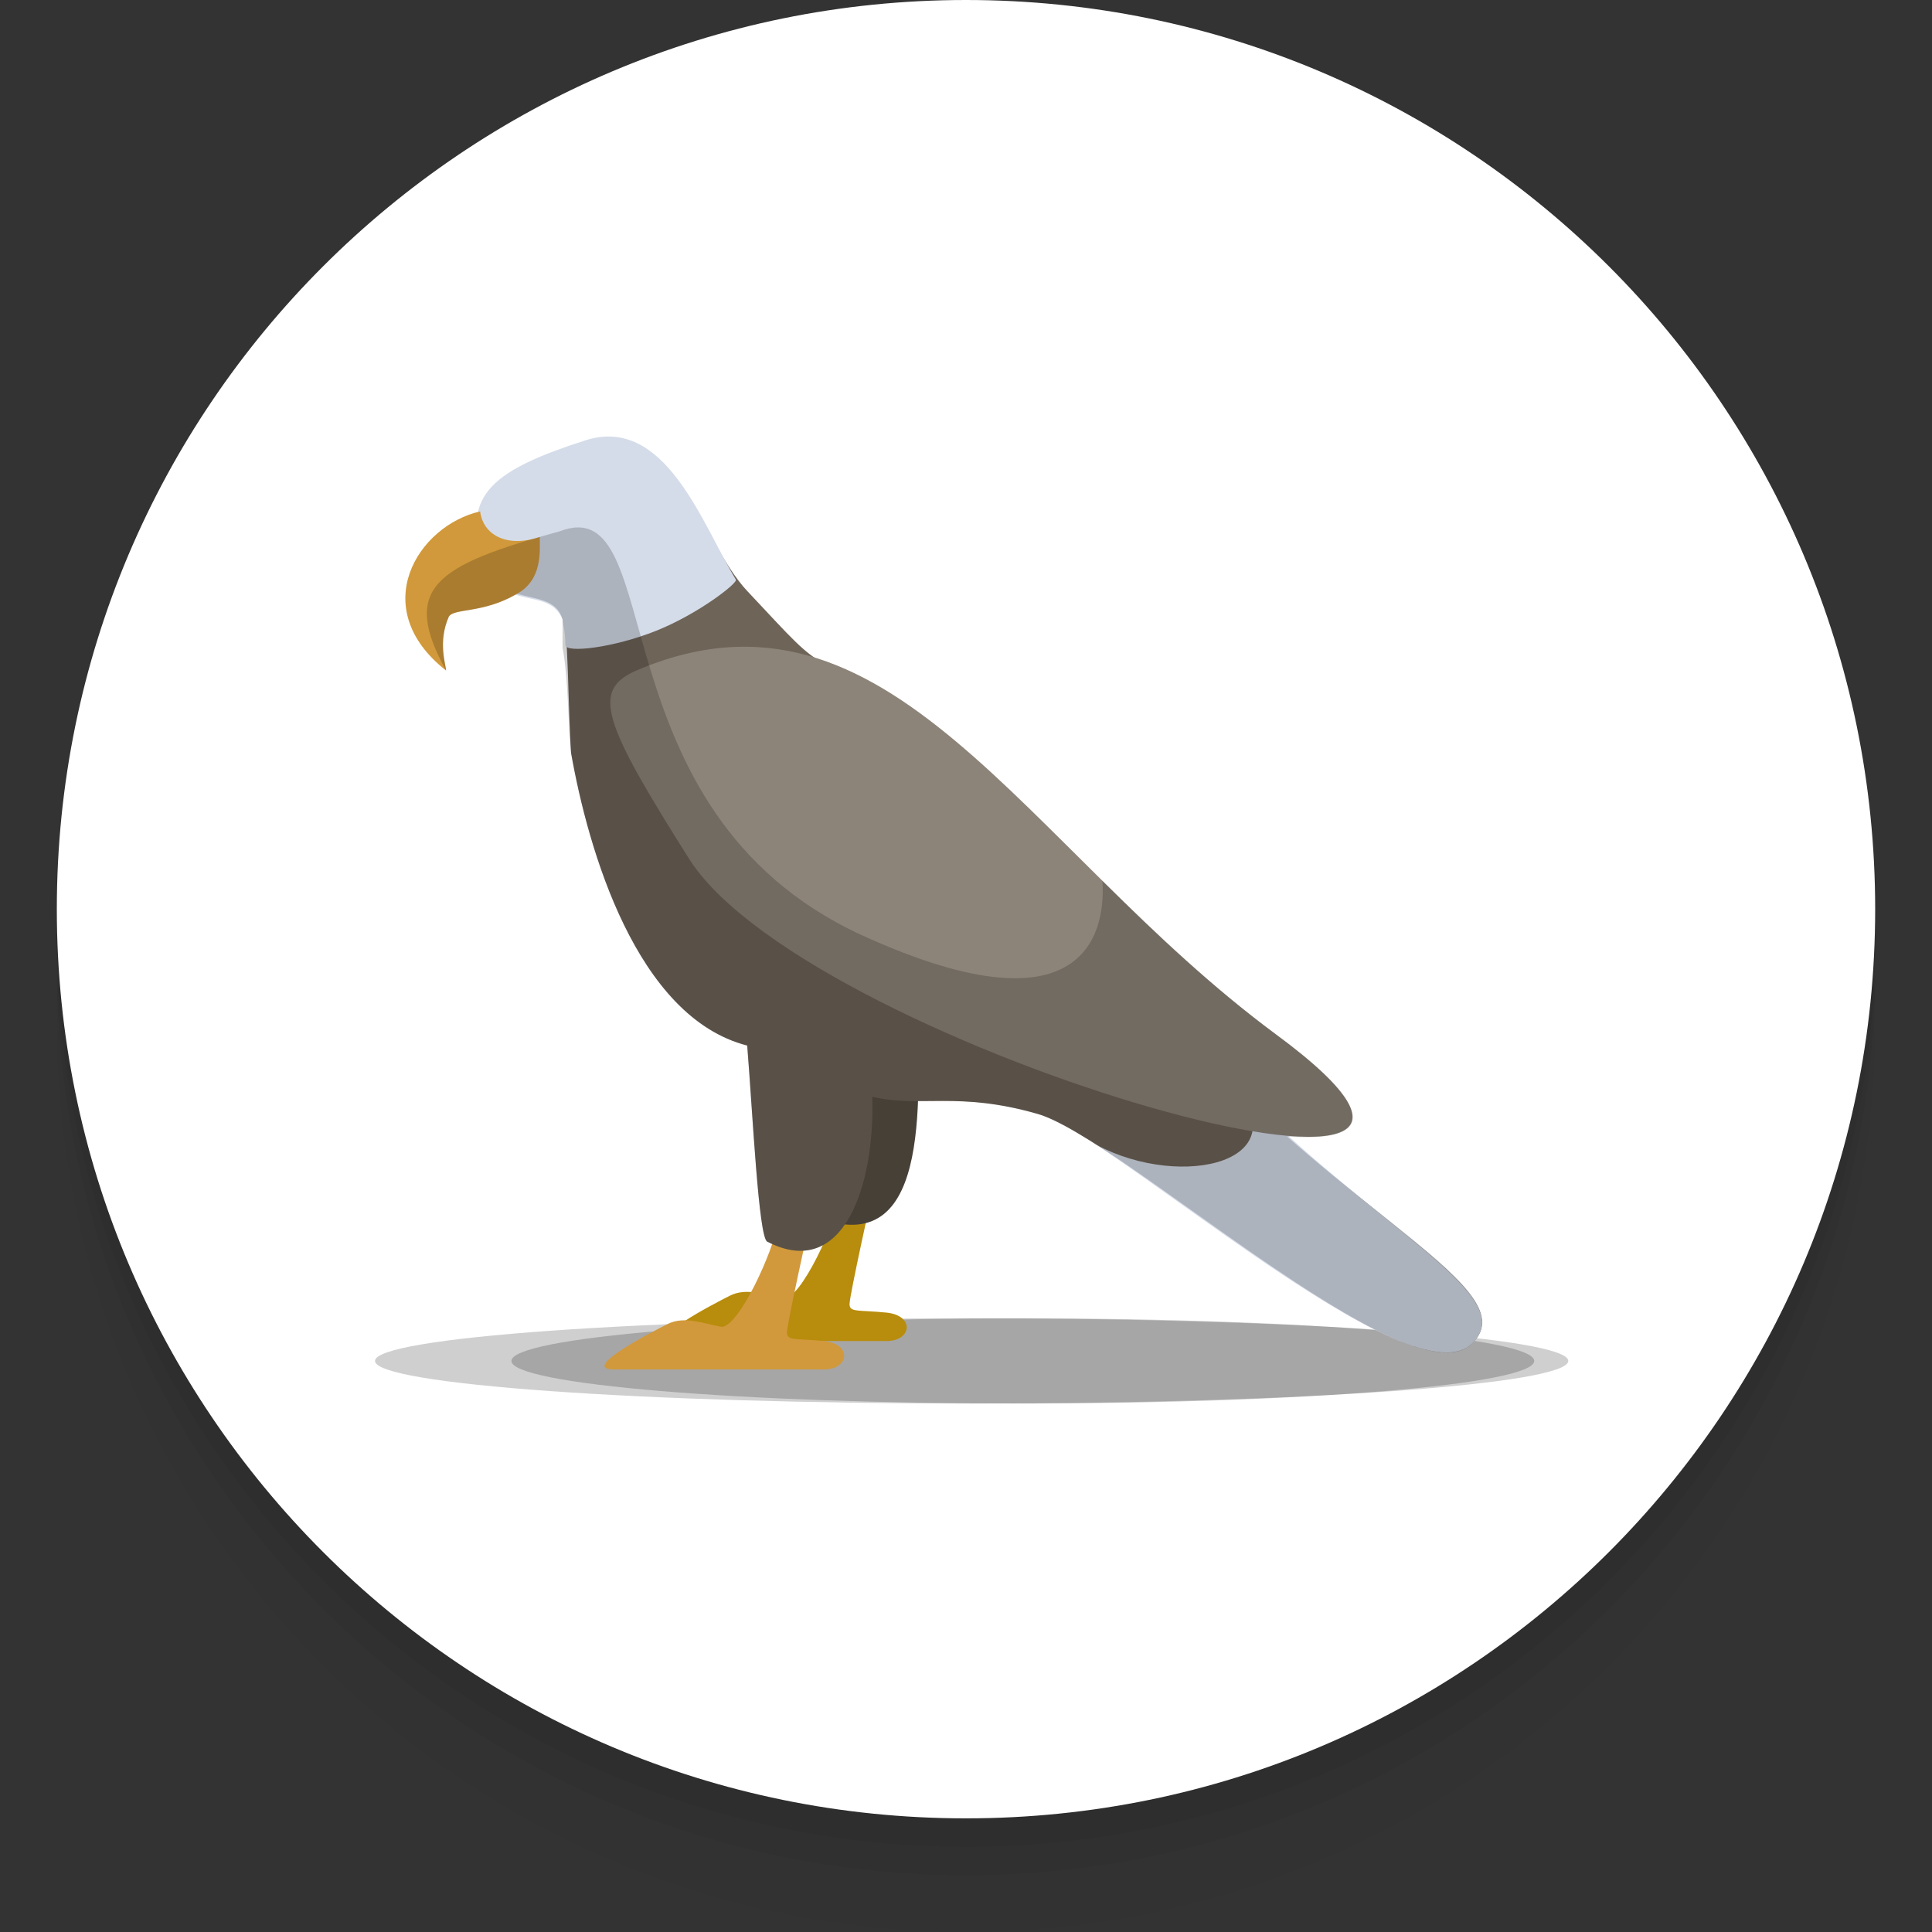 <svg width="68" height="68" viewBox="0 0 68 68" fill="none" xmlns="http://www.w3.org/2000/svg">
<rect x="0" y="0" width="68" height="68" fill="#333333" stroke="none"/>
<g clip-path="url(#clip0_2883_12590)">
<path opacity="0.4" d="M34 68C51.673 68 66 53.673 66 36C66 18.327 51.673 4 34 4C16.327 4 2 18.327 2 36C2 53.673 16.327 68 34 68Z" fill="black" fill-opacity="0.05"/>
<path d="M34 66C51.673 66 66 51.673 66 34C66 16.327 51.673 2 34 2C16.327 2 2 16.327 2 34C2 51.673 16.327 66 34 66Z" fill="black" fill-opacity="0.05"/>
<path d="M34 65C51.673 65 66 50.673 66 33C66 15.327 51.673 1 34 1C16.327 1 2 15.327 2 33C2 50.673 16.327 65 34 65Z" fill="black" fill-opacity="0.05"/>
<path d="M34 64C51.673 64 66 49.673 66 32C66 14.327 51.673 0 34 0C16.327 0 2 14.327 2 32C2 49.673 16.327 64 34 64Z" fill="white"/>
<path opacity="0.2" d="M36 49.4C45.941 49.4 54 48.729 54 47.9C54 47.072 45.941 46.4 36 46.4C26.059 46.4 18 47.072 18 47.9C18 48.729 26.059 49.4 36 49.4Z" fill="black"/>
<path opacity="0.19" d="M34.199 49.4C45.797 49.4 55.199 48.729 55.199 47.9C55.199 47.072 45.797 46.4 34.199 46.4C22.601 46.4 13.199 47.072 13.199 47.9C13.199 48.729 22.601 49.4 34.199 49.4Z" fill="#020202"/>
<path d="M29.6 42C29.4 43.1 28.2 45.7 27.6 45.7C27 45.6 26.3 45.3 25.7 45.6C25.1 45.9 22.6 47.2 23.8 47.2C25.5 47.2 30.3 47.2 31.2 47.2C32.1 47.2 32.2 46.3 31.2 46.2C30.2 46.1 29.9 46.2 29.9 45.9C29.9 45.6 30.7 42 30.7 42H29.6Z" fill="#E3AD0F"/>
<path opacity="0.19" d="M29.6 42C29.4 43.1 28.2 45.7 27.6 45.7C27 45.6 26.3 45.3 25.7 45.6C25.1 45.9 22.6 47.2 23.8 47.2C25.5 47.2 30.3 47.2 31.2 47.2C32.1 47.2 32.2 46.3 31.2 46.2C30.2 46.1 29.9 46.2 29.9 45.9C29.9 45.6 30.7 42 30.7 42H29.6Z" fill="#020202"/>
<path d="M27.399 43C27.199 44.1 25.999 46.7 25.399 46.7C24.799 46.6 24.099 46.3 23.499 46.6C22.899 46.9 20.399 48.2 21.599 48.2C23.299 48.2 28.099 48.2 28.999 48.2C29.899 48.2 29.999 47.3 28.999 47.2C27.999 47.1 27.699 47.2 27.699 46.9C27.699 46.6 28.499 43 28.499 43H27.399Z" fill="#D1993B"/>
<path d="M27.699 33C27.799 35.5 28.499 36.9 28.599 38.9C28.799 41.1 28.599 42.7 28.899 42.9C32.899 44.3 32.299 38.3 32.299 35.2L27.699 33Z" fill="#474037"/>
<path d="M17.199 19.6C16.899 18.5 17.799 17 20.799 16C23.899 15 24.699 19.1 26.299 20.8C27.899 22.5 28.299 23 29.099 23.4C30.899 24.2 34.699 26.4 40.199 34.3C45.699 42.2 53.999 45.2 51.799 47.3C49.599 49.4 39.399 40 36.499 39.2C33.699 38.4 32.399 39 30.699 38.6C30.799 41.7 29.699 45.1 26.999 43.7C26.699 43.5 26.499 39.3 26.299 36.8C22.399 35.8 20.699 29.9 20.099 26.5C19.999 25.1 19.999 21.9 19.799 21.6C18.999 20.4 17.799 21.4 17.199 19.6Z" fill="#6E6458"/>
<path d="M38.6 40.3C42.8 43.1 50 49 51.8 47.3C53.6 45.6 48.4 43.3 43.3 38C45.9 40.9 41.6 41.9 38.6 40.3Z" fill="#D5DCE9"/>
<path d="M20.598 15.5C17.498 16.5 16.098 17.4 17.098 19.8C17.698 21.6 19.298 20.6 19.798 21.8C19.798 21.9 19.898 22.2 19.898 22.7C19.898 23 21.598 22.8 23.098 22.2C24.598 21.6 25.998 20.5 25.898 20.4C24.698 18.4 23.398 14.6 20.598 15.5Z" fill="#D5DCE9"/>
<path d="M16.899 18C14.699 18.5 12.899 21.4 15.699 23.6C15.699 23.4 15.399 22.6 15.799 21.7C15.999 21.4 16.999 21.6 18.199 20.9C19.099 20.4 18.999 19.4 18.999 18.9C17.799 19.3 16.999 18.8 16.899 18Z" fill="#D1993B"/>
<path d="M22.4 23.599C31.3 19.799 36 29.799 44.9 36.399C56.2 44.699 28.7 36.999 24.3 30.299C21.2 25.399 20.8 24.299 22.4 23.599Z" fill="#8D8479"/>
<path opacity="0.19" d="M15.8 21.7C16 21.4 17 21.6 18.2 20.9C18.9 21.1 19.6 21.1 19.8 21.8V21.9V22V22.1C19.8 22.1 19.8 22.1 19.8 22.2C19.8 22.3 19.8 22.5 19.8 22.8C20 23.8 20 25.6 20.1 26.5C20.7 29.9 22.4 35.8 26.3 36.8C26.5 39.3 26.7 43.5 27 43.7C29.7 45.1 30.8 41.7 30.7 38.6C32.4 39 33.7 38.4 36.5 39.2C39.4 40 49.6 49.4 51.8 47.3C53.4 45.8 49.6 43.8 45.3 40C48.1 40.2 48.8 39.3 44.9 36.4C42.6 34.7 40.6 32.8 38.8 31C38.9 32.4 38.6 36.7 30.3 32.9C20.8 28.5 23.6 17.2 19.7 18.7C15.3 19.9 14.1 20.7 15.7 23.6C15.7 23.4 15.4 22.6 15.8 21.7Z" fill="#020202"/>
</g>
<defs>
<clipPath id="clip0_2883_12590">
<rect width="64" height="68" fill="white" transform="translate(2)"/>
</clipPath>
</defs>
</svg>
